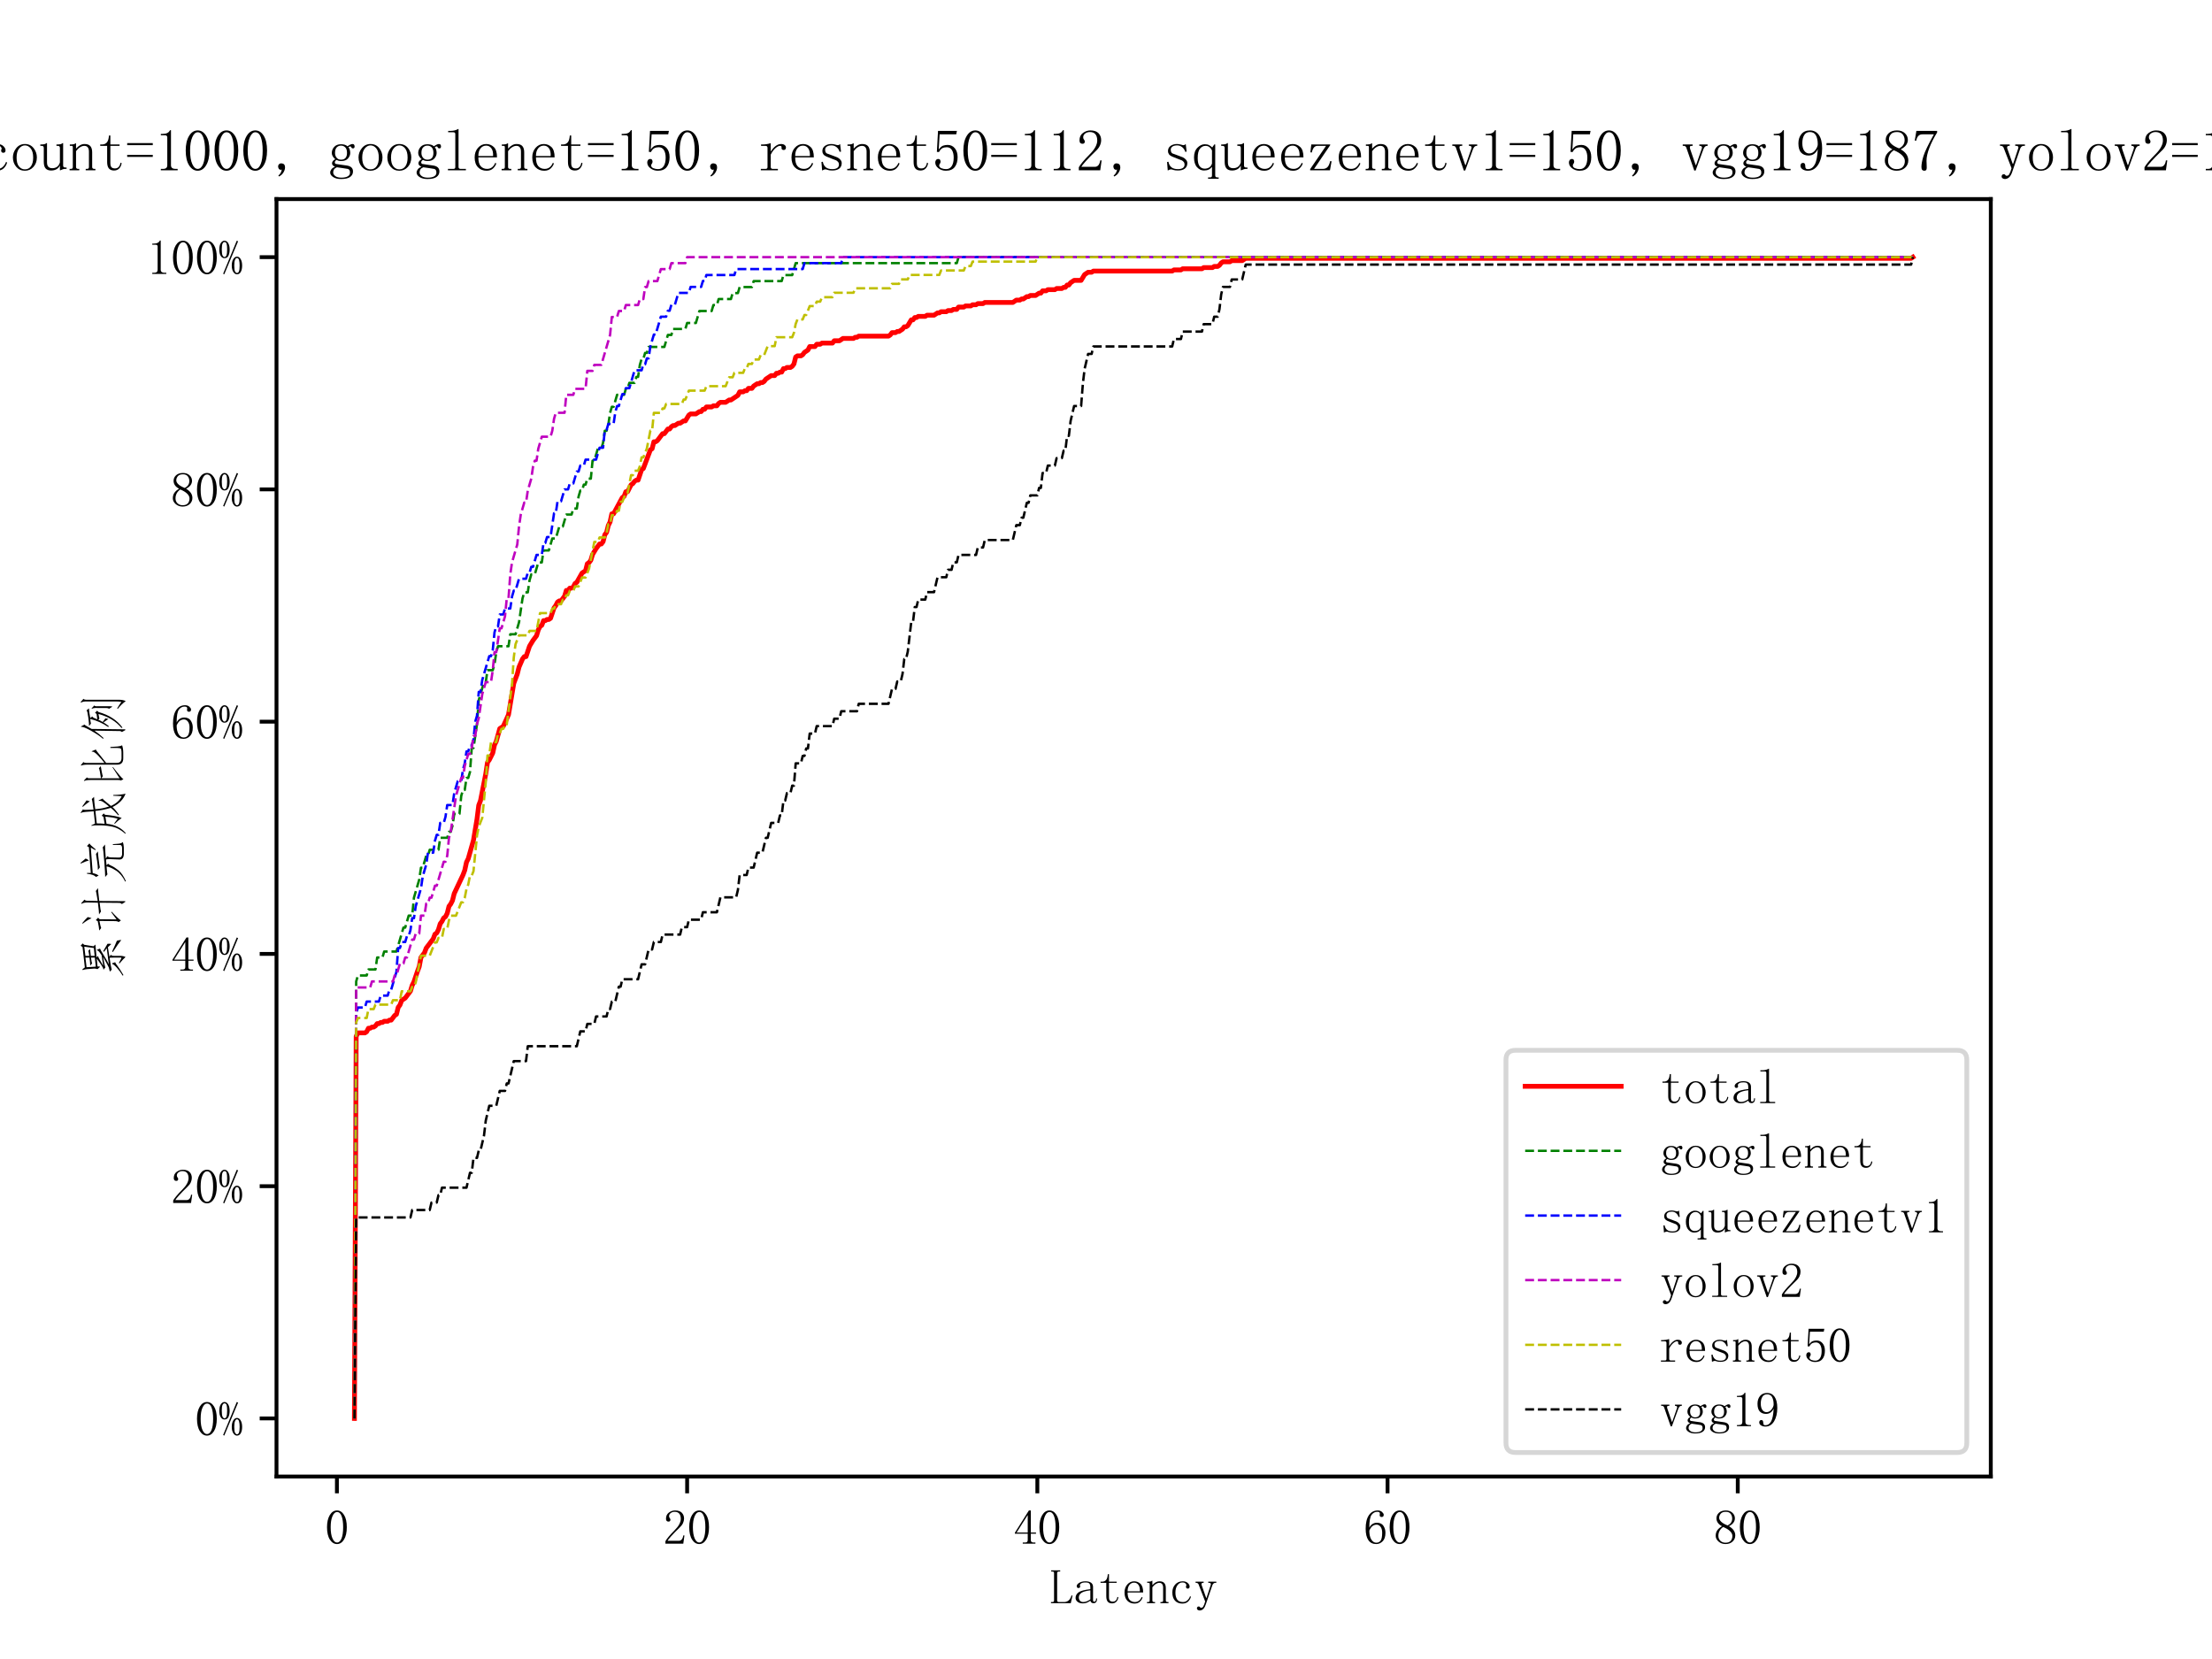<?xml version="1.0" encoding="utf-8" standalone="no"?>
<!DOCTYPE svg PUBLIC "-//W3C//DTD SVG 1.1//EN"
  "http://www.w3.org/Graphics/SVG/1.1/DTD/svg11.dtd">
<svg xmlns:xlink="http://www.w3.org/1999/xlink" width="460.8pt" height="345.6pt" viewBox="0 0 460.8 345.6" xmlns="http://www.w3.org/2000/svg" version="1.1">
 <defs>
  <style type="text/css">*{stroke-linejoin: round; stroke-linecap: butt}</style>
 </defs>
 <g id="figure_1">
  <g id="patch_1">
   <path d="M 0 345.6 
L 460.8 345.6 
L 460.8 0 
L 0 0 
z
" style="fill: #ffffff"/>
  </g>
  <g id="axes_1">
   <g id="patch_2">
    <path d="M 57.6 307.584 
L 414.72 307.584 
L 414.72 41.472 
L 57.6 41.472 
z
" style="fill: #ffffff"/>
   </g>
   <g id="matplotlib.axis_1">
    <g id="xtick_1">
     <g id="line2d_1">
      <defs>
       <path id="mf105108c99" d="M 0 0 
L 0 3.5 
" style="stroke: #000000; stroke-width: 0.8"/>
      </defs>
      <g>
       <use xlink:href="#mf105108c99" x="70.185" y="307.584" style="stroke: #000000; stroke-width: 0.8"/>
      </g>
     </g>
     <g id="text_1">
      <!-- 0 -->
      <g transform="translate(67.685 321.576) scale(0.1 -0.1)">
       <defs>
        <path id="FangSong-30" d="M 1575 4125 
Q 1225 4125 987 3587 
Q 750 3050 750 2150 
Q 750 1200 987 675 
Q 1225 150 1575 150 
Q 1950 150 2162 675 
Q 2375 1200 2375 2150 
Q 2375 3050 2175 3587 
Q 1975 4125 1575 4125 
z
M 1575 -50 
Q 1025 -50 650 525 
Q 275 1100 275 2150 
Q 275 3125 637 3725 
Q 1000 4325 1575 4325 
Q 2125 4325 2487 3750 
Q 2850 3175 2850 2150 
Q 2850 1125 2487 537 
Q 2125 -50 1575 -50 
z
" transform="scale(0.016)"/>
       </defs>
       <use xlink:href="#FangSong-30"/>
      </g>
     </g>
    </g>
    <g id="xtick_2">
     <g id="line2d_2">
      <g>
       <use xlink:href="#mf105108c99" x="143.141" y="307.584" style="stroke: #000000; stroke-width: 0.8"/>
      </g>
     </g>
     <g id="text_2">
      <!-- 20 -->
      <g transform="translate(138.141 321.576) scale(0.1 -0.1)">
       <defs>
        <path id="FangSong-32" d="M 2300 3225 
Q 2300 3675 2100 3912 
Q 1900 4150 1500 4150 
Q 1200 4150 987 3987 
Q 775 3825 775 3575 
Q 775 3425 862 3325 
Q 950 3225 950 3125 
Q 950 3000 887 2937 
Q 825 2875 700 2875 
Q 550 2875 462 2962 
Q 375 3050 375 3250 
Q 375 3775 750 4050 
Q 1125 4325 1550 4325 
Q 2150 4325 2437 4025 
Q 2725 3725 2725 3275 
Q 2725 2975 2587 2675 
Q 2450 2375 2150 2100 
Q 1425 1400 1037 962 
Q 650 525 575 375 
L 2050 375 
Q 2275 375 2425 550 
Q 2575 725 2625 1075 
L 2775 1075 
L 2625 0 
L 300 0 
L 300 325 
Q 425 550 712 900 
Q 1000 1250 1475 1725 
Q 1900 2150 2100 2525 
Q 2300 2900 2300 3225 
z
" transform="scale(0.016)"/>
       </defs>
       <use xlink:href="#FangSong-32"/>
       <use xlink:href="#FangSong-30" x="50"/>
      </g>
     </g>
    </g>
    <g id="xtick_3">
     <g id="line2d_3">
      <g>
       <use xlink:href="#mf105108c99" x="216.097" y="307.584" style="stroke: #000000; stroke-width: 0.8"/>
      </g>
     </g>
     <g id="text_3">
      <!-- 40 -->
      <g transform="translate(211.097 321.576) scale(0.1 -0.1)">
       <defs>
        <path id="FangSong-34" d="M 2275 475 
Q 2275 300 2375 225 
Q 2475 150 2650 150 
L 2875 150 
L 2875 0 
L 1225 0 
L 1225 150 
L 1500 150 
Q 1700 150 1787 225 
Q 1875 300 1875 475 
L 1875 1300 
L 200 1300 
L 200 1425 
L 2025 4325 
L 2275 4325 
L 2275 1450 
L 2950 1450 
L 2950 1300 
L 2275 1300 
L 2275 475 
z
M 1850 3700 
L 425 1450 
L 1875 1450 
L 1875 3700 
L 1850 3700 
z
" transform="scale(0.016)"/>
       </defs>
       <use xlink:href="#FangSong-34"/>
       <use xlink:href="#FangSong-30" x="50"/>
      </g>
     </g>
    </g>
    <g id="xtick_4">
     <g id="line2d_4">
      <g>
       <use xlink:href="#mf105108c99" x="289.053" y="307.584" style="stroke: #000000; stroke-width: 0.8"/>
      </g>
     </g>
     <g id="text_4">
      <!-- 60 -->
      <g transform="translate(284.053 321.576) scale(0.1 -0.1)">
       <defs>
        <path id="FangSong-36" d="M 750 1700 
Q 750 950 1012 537 
Q 1275 125 1650 125 
Q 2025 125 2225 400 
Q 2425 675 2425 1425 
Q 2425 1925 2212 2200 
Q 2000 2475 1700 2475 
Q 1425 2475 1187 2312 
Q 950 2150 750 1700 
z
M 1725 2725 
Q 2325 2725 2587 2325 
Q 2850 1925 2850 1425 
Q 2850 675 2487 312 
Q 2125 -50 1650 -50 
Q 975 -50 625 462 
Q 275 975 275 1950 
Q 275 3100 700 3712 
Q 1125 4325 1850 4325 
Q 2200 4325 2412 4125 
Q 2625 3925 2625 3775 
Q 2625 3625 2562 3550 
Q 2500 3475 2350 3475 
Q 2225 3475 2162 3537 
Q 2100 3600 2100 3725 
Q 2100 3775 2112 3825 
Q 2125 3875 2125 3925 
Q 2125 4025 2050 4087 
Q 1975 4150 1775 4150 
Q 1350 4150 1050 3762 
Q 750 3375 750 2075 
Q 900 2400 1162 2562 
Q 1425 2725 1725 2725 
z
" transform="scale(0.016)"/>
       </defs>
       <use xlink:href="#FangSong-36"/>
       <use xlink:href="#FangSong-30" x="50"/>
      </g>
     </g>
    </g>
    <g id="xtick_5">
     <g id="line2d_5">
      <g>
       <use xlink:href="#mf105108c99" x="362.009" y="307.584" style="stroke: #000000; stroke-width: 0.8"/>
      </g>
     </g>
     <g id="text_5">
      <!-- 80 -->
      <g transform="translate(357.009 321.576) scale(0.1 -0.1)">
       <defs>
        <path id="FangSong-38" d="M 600 1025 
Q 600 625 862 375 
Q 1125 125 1525 125 
Q 2000 125 2212 375 
Q 2425 625 2425 1000 
Q 2425 1325 2125 1625 
Q 1825 1925 1225 2175 
Q 925 1975 762 1675 
Q 600 1375 600 1025 
z
M 2800 1075 
Q 2800 600 2450 275 
Q 2100 -50 1525 -50 
Q 1000 -50 625 275 
Q 250 600 250 1025 
Q 250 1450 462 1750 
Q 675 2050 1075 2275 
Q 725 2450 537 2712 
Q 350 2975 350 3300 
Q 350 3725 675 4025 
Q 1000 4325 1575 4325 
Q 2100 4325 2425 4025 
Q 2750 3725 2750 3300 
Q 2750 3000 2562 2737 
Q 2375 2475 1975 2275 
Q 2400 2025 2600 1725 
Q 2800 1425 2800 1075 
z
M 2400 3275 
Q 2400 3625 2200 3887 
Q 2000 4150 1575 4150 
Q 1100 4150 900 3900 
Q 700 3650 700 3375 
Q 700 3100 987 2837 
Q 1275 2575 1800 2375 
Q 2100 2525 2250 2750 
Q 2400 2975 2400 3275 
z
" transform="scale(0.016)"/>
       </defs>
       <use xlink:href="#FangSong-38"/>
       <use xlink:href="#FangSong-30" x="50"/>
      </g>
     </g>
    </g>
    <g id="text_6">
     <!-- Latency -->
     <g transform="translate(218.66 333.975) scale(0.1 -0.1)">
      <defs>
       <path id="FangSong-4c" d="M 975 350 
Q 975 250 1037 200 
Q 1100 150 1200 150 
L 1875 150 
Q 2225 150 2475 362 
Q 2725 575 2850 1025 
L 2975 975 
L 2750 0 
L 175 0 
L 175 150 
L 350 150 
Q 475 150 525 200 
Q 575 250 575 350 
L 575 3925 
Q 575 4025 525 4075 
Q 475 4125 350 4125 
L 200 4125 
L 200 4275 
L 1375 4275 
L 1375 4125 
L 1200 4125 
Q 1100 4125 1037 4075 
Q 975 4025 975 3925 
L 975 350 
z
" transform="scale(0.016)"/>
       <path id="FangSong-61" d="M 1200 -25 
Q 750 -25 500 187 
Q 250 400 250 675 
Q 250 1125 637 1412 
Q 1025 1700 2175 1825 
L 2175 2125 
Q 2175 2375 2062 2537 
Q 1950 2700 1550 2700 
Q 1125 2700 950 2562 
Q 775 2425 825 2275 
Q 875 2175 825 2075 
Q 775 1975 625 1975 
Q 525 1975 462 2037 
Q 400 2100 400 2225 
Q 400 2450 725 2650 
Q 1050 2850 1525 2850 
Q 2025 2850 2275 2662 
Q 2525 2475 2525 2125 
L 2525 475 
Q 2525 275 2562 237 
Q 2600 200 2700 200 
Q 2825 200 2875 312 
Q 2925 425 2925 625 
L 3050 625 
Q 3050 275 2925 137 
Q 2800 0 2600 0 
Q 2425 0 2325 75 
Q 2225 150 2175 325 
Q 1925 150 1712 62 
Q 1500 -25 1200 -25 
z
M 675 750 
Q 675 525 812 337 
Q 950 150 1250 150 
Q 1475 150 1700 237 
Q 1925 325 2175 500 
L 2175 1675 
Q 1325 1575 1000 1337 
Q 675 1100 675 750 
z
" transform="scale(0.016)"/>
       <path id="FangSong-74" d="M 1475 800 
Q 1475 450 1600 325 
Q 1725 200 1975 200 
Q 2225 200 2375 362 
Q 2525 525 2575 825 
L 2700 775 
Q 2650 425 2437 200 
Q 2225 -25 1875 -25 
Q 1500 -25 1312 200 
Q 1125 425 1125 900 
L 1125 2650 
L 375 2650 
L 375 2800 
L 575 2800 
Q 875 2800 1062 2987 
Q 1250 3175 1300 3575 
L 1325 3775 
L 1475 3775 
L 1475 2800 
L 2475 2800 
L 2475 2650 
L 1475 2650 
L 1475 800 
z
" transform="scale(0.016)"/>
       <path id="FangSong-65" d="M 2375 1550 
Q 2400 2100 2187 2387 
Q 1975 2675 1625 2675 
Q 1250 2675 1012 2375 
Q 775 2075 775 1550 
L 2375 1550 
z
M 775 1400 
Q 775 725 1037 437 
Q 1300 150 1725 150 
Q 2050 150 2275 337 
Q 2500 525 2600 800 
L 2725 750 
Q 2650 475 2387 212 
Q 2125 -50 1675 -50 
Q 1100 -50 737 325 
Q 375 700 375 1400 
Q 375 2025 737 2437 
Q 1100 2850 1625 2850 
Q 2100 2850 2450 2525 
Q 2800 2200 2800 1400 
L 775 1400 
z
" transform="scale(0.016)"/>
       <path id="FangSong-6e" d="M 175 0 
L 175 150 
L 300 150 
Q 425 150 475 200 
Q 525 250 525 350 
L 525 2500 
Q 525 2575 500 2612 
Q 475 2650 400 2650 
L 200 2650 
L 200 2800 
L 375 2800 
Q 500 2800 612 2825 
Q 725 2850 825 2925 
L 875 2925 
L 875 2350 
Q 1100 2600 1325 2725 
Q 1550 2850 1800 2850 
Q 2225 2850 2425 2625 
Q 2625 2400 2625 1950 
L 2625 350 
Q 2625 250 2687 200 
Q 2750 150 2850 150 
L 2975 150 
L 2975 0 
L 1925 0 
L 1925 150 
L 2050 150 
Q 2175 150 2225 200 
Q 2275 250 2275 350 
L 2275 2025 
Q 2275 2325 2150 2487 
Q 2025 2650 1775 2650 
Q 1550 2650 1312 2500 
Q 1075 2350 875 2075 
L 875 350 
Q 875 250 937 200 
Q 1000 150 1100 150 
L 1225 150 
L 1225 0 
L 175 0 
z
" transform="scale(0.016)"/>
       <path id="FangSong-63" d="M 2125 2125 
Q 2125 2200 2137 2225 
Q 2150 2250 2175 2325 
Q 2200 2425 2075 2562 
Q 1950 2700 1650 2700 
Q 1275 2700 1012 2337 
Q 750 1975 750 1375 
Q 750 825 975 487 
Q 1200 150 1725 150 
Q 2075 150 2312 375 
Q 2550 600 2650 900 
L 2775 850 
Q 2675 475 2400 212 
Q 2125 -50 1650 -50 
Q 1050 -50 700 325 
Q 350 700 350 1400 
Q 350 2025 725 2437 
Q 1100 2850 1700 2850 
Q 2125 2850 2362 2625 
Q 2600 2400 2600 2175 
Q 2600 2025 2537 1962 
Q 2475 1900 2350 1900 
Q 2250 1900 2187 1962 
Q 2125 2025 2125 2125 
z
" transform="scale(0.016)"/>
       <path id="FangSong-79" d="M 1625 700 
L 1675 700 
L 2225 2375 
Q 2275 2500 2212 2575 
Q 2150 2650 2050 2650 
L 1900 2650 
L 1900 2800 
L 2950 2800 
L 2950 2650 
L 2800 2650 
Q 2700 2650 2600 2575 
Q 2500 2500 2450 2375 
L 1600 -100 
Q 1475 -500 1287 -712 
Q 1100 -925 800 -950 
Q 650 -950 537 -875 
Q 425 -800 425 -675 
Q 425 -575 487 -500 
Q 550 -425 675 -425 
Q 775 -425 837 -525 
Q 900 -625 1050 -587 
Q 1200 -550 1250 -425 
Q 1300 -350 1375 -162 
Q 1450 25 1500 225 
L 650 2425 
Q 625 2525 537 2587 
Q 450 2650 350 2650 
L 250 2650 
L 250 2800 
L 1300 2800 
L 1300 2650 
L 1200 2650 
Q 1100 2650 1050 2587 
Q 1000 2525 1025 2400 
L 1625 700 
z
" transform="scale(0.016)"/>
      </defs>
      <use xlink:href="#FangSong-4c"/>
      <use xlink:href="#FangSong-61" x="50"/>
      <use xlink:href="#FangSong-74" x="100"/>
      <use xlink:href="#FangSong-65" x="150"/>
      <use xlink:href="#FangSong-6e" x="200"/>
      <use xlink:href="#FangSong-63" x="250"/>
      <use xlink:href="#FangSong-79" x="300"/>
     </g>
    </g>
   </g>
   <g id="matplotlib.axis_2">
    <g id="ytick_1">
     <g id="line2d_6">
      <defs>
       <path id="mf55bd76509" d="M 0 0 
L -3.5 0 
" style="stroke: #000000; stroke-width: 0.8"/>
      </defs>
      <g>
       <use xlink:href="#mf55bd76509" x="57.6" y="295.488" style="stroke: #000000; stroke-width: 0.8"/>
      </g>
     </g>
     <g id="text_7">
      <!-- 0% -->
      <g transform="translate(40.6 298.984) scale(0.1 -0.1)">
       <defs>
        <path id="FangSong-25" d="M 725 4150 
Q 575 4150 475 3950 
Q 375 3750 375 3200 
Q 375 2575 487 2387 
Q 600 2200 725 2200 
Q 900 2200 987 2425 
Q 1075 2650 1075 3200 
Q 1075 3650 1012 3900 
Q 950 4150 725 4150 
z
M 1400 3175 
Q 1400 2725 1250 2387 
Q 1100 2050 725 2050 
Q 425 2050 237 2350 
Q 50 2650 50 3175 
Q 50 3725 250 4025 
Q 450 4325 725 4325 
Q 1025 4325 1212 4012 
Q 1400 3700 1400 3175 
z
M 2700 1100 
Q 2700 1525 2625 1800 
Q 2550 2075 2350 2075 
Q 2200 2075 2100 1837 
Q 2000 1600 2000 1100 
Q 2000 475 2112 300 
Q 2225 125 2350 125 
Q 2525 125 2612 337 
Q 2700 550 2700 1100 
z
M 3025 1075 
Q 3025 575 2850 262 
Q 2675 -50 2350 -50 
Q 2075 -50 1875 262 
Q 1675 575 1675 1075 
Q 1675 1625 1875 1937 
Q 2075 2250 2350 2250 
Q 2650 2250 2837 1925 
Q 3025 1600 3025 1075 
z
M 2500 4250 
L 700 -50 
L 550 25 
L 2325 4325 
L 2500 4250 
z
" transform="scale(0.016)"/>
       </defs>
       <use xlink:href="#FangSong-30"/>
       <use xlink:href="#FangSong-25" x="50"/>
      </g>
     </g>
    </g>
    <g id="ytick_2">
     <g id="line2d_7">
      <g>
       <use xlink:href="#mf55bd76509" x="57.6" y="247.104" style="stroke: #000000; stroke-width: 0.8"/>
      </g>
     </g>
     <g id="text_8">
      <!-- 20% -->
      <g transform="translate(35.6 250.6) scale(0.1 -0.1)">
       <use xlink:href="#FangSong-32"/>
       <use xlink:href="#FangSong-30" x="50"/>
       <use xlink:href="#FangSong-25" x="100"/>
      </g>
     </g>
    </g>
    <g id="ytick_3">
     <g id="line2d_8">
      <g>
       <use xlink:href="#mf55bd76509" x="57.6" y="198.72" style="stroke: #000000; stroke-width: 0.8"/>
      </g>
     </g>
     <g id="text_9">
      <!-- 40% -->
      <g transform="translate(35.6 202.216) scale(0.1 -0.1)">
       <use xlink:href="#FangSong-34"/>
       <use xlink:href="#FangSong-30" x="50"/>
       <use xlink:href="#FangSong-25" x="100"/>
      </g>
     </g>
    </g>
    <g id="ytick_4">
     <g id="line2d_9">
      <g>
       <use xlink:href="#mf55bd76509" x="57.6" y="150.336" style="stroke: #000000; stroke-width: 0.8"/>
      </g>
     </g>
     <g id="text_10">
      <!-- 60% -->
      <g transform="translate(35.6 153.832) scale(0.1 -0.1)">
       <use xlink:href="#FangSong-36"/>
       <use xlink:href="#FangSong-30" x="50"/>
       <use xlink:href="#FangSong-25" x="100"/>
      </g>
     </g>
    </g>
    <g id="ytick_5">
     <g id="line2d_10">
      <g>
       <use xlink:href="#mf55bd76509" x="57.6" y="101.952" style="stroke: #000000; stroke-width: 0.8"/>
      </g>
     </g>
     <g id="text_11">
      <!-- 80% -->
      <g transform="translate(35.6 105.448) scale(0.1 -0.1)">
       <use xlink:href="#FangSong-38"/>
       <use xlink:href="#FangSong-30" x="50"/>
       <use xlink:href="#FangSong-25" x="100"/>
      </g>
     </g>
    </g>
    <g id="ytick_6">
     <g id="line2d_11">
      <g>
       <use xlink:href="#mf55bd76509" x="57.6" y="53.568" style="stroke: #000000; stroke-width: 0.8"/>
      </g>
     </g>
     <g id="text_12">
      <!-- 100% -->
      <g transform="translate(30.6 57.064) scale(0.1 -0.1)">
       <defs>
        <path id="FangSong-31" d="M 1800 4350 
L 1800 550 
Q 1800 350 1925 250 
Q 2050 150 2275 150 
L 2525 150 
L 2525 0 
L 700 0 
L 700 150 
L 925 150 
Q 1175 150 1287 250 
Q 1400 350 1400 550 
L 1400 3575 
Q 1400 3675 1337 3737 
Q 1275 3800 1150 3800 
L 700 3800 
L 700 3950 
L 925 3950 
Q 1225 3950 1412 4050 
Q 1600 4150 1700 4350 
L 1800 4350 
z
" transform="scale(0.016)"/>
       </defs>
       <use xlink:href="#FangSong-31"/>
       <use xlink:href="#FangSong-30" x="50"/>
       <use xlink:href="#FangSong-30" x="100"/>
       <use xlink:href="#FangSong-25" x="150"/>
      </g>
     </g>
    </g>
    <g id="text_13">
     <!-- 累计完成比例 -->
     <g transform="translate(25.155 204.528) rotate(-90) scale(0.1 -0.1)">
      <defs>
       <path id="FangSong-7d2f" d="M 4525 4975 
L 4700 5225 
L 5000 4950 
L 4825 4775 
L 4625 3550 
L 4850 3300 
L 3175 3150 
L 3375 2975 
Q 3200 2925 2862 2725 
Q 2525 2525 2075 2275 
L 3475 2500 
Q 3750 2675 3900 2800 
Q 4050 2925 4100 3075 
L 4175 3100 
L 4325 2700 
Q 4200 2675 3500 2237 
Q 2800 1800 2275 1550 
L 4375 1825 
L 3900 2175 
L 4000 2275 
Q 4625 1900 4950 1725 
Q 4975 1475 4925 1225 
Q 4800 1375 4500 1675 
L 3250 1475 
L 3525 1300 
Q 3375 1200 3375 875 
L 3375 25 
Q 3375 -325 3225 -625 
Q 2975 -325 2400 150 
L 2450 250 
L 3050 -75 
Q 3150 -125 3150 0 
L 3150 925 
Q 3150 1300 3125 1450 
Q 1875 1275 1575 1175 
L 1325 1425 
L 1850 1550 
Q 2175 1700 3250 2300 
Q 2075 2100 1875 2000 
L 1575 2250 
L 1800 2300 
Q 2150 2475 3025 3125 
L 2000 3025 
Q 2000 2675 1950 2700 
Q 1900 2725 1650 3025 
Q 1725 3250 1725 3425 
L 1650 4400 
Q 1625 4675 1525 4950 
L 1625 5000 
L 1875 4675 
L 4525 4975 
z
M 3150 3375 
L 3150 3875 
Q 2525 3800 2400 3725 
L 2100 3975 
Q 2500 3975 3150 4075 
L 3150 4600 
L 1900 4450 
L 1975 3250 
L 3150 3375 
z
M 3375 4100 
Q 3950 4175 4025 4225 
L 4275 4000 
Q 3950 3975 3375 3900 
L 3375 3400 
L 4400 3500 
L 4575 4750 
L 3375 4600 
L 3375 4100 
z
M 5450 -75 
Q 4975 325 3875 1025 
L 3950 1125 
Q 4850 700 5350 500 
Q 5425 250 5450 -75 
z
M 800 -250 
Q 1350 75 1825 500 
Q 2300 925 2325 1125 
L 2400 1150 
L 2550 725 
Q 2425 700 2075 425 
Q 1725 150 875 -350 
L 800 -250 
z
" transform="scale(0.016)"/>
       <path id="FangSong-8ba1" d="M 4075 4200 
Q 4100 4825 3900 5100 
L 3975 5150 
L 4450 4725 
Q 4275 4600 4300 4200 
L 4275 3000 
Q 5525 3200 5575 3250 
L 5950 2950 
Q 5725 2975 4275 2800 
L 4250 -425 
Q 4250 -700 4150 -575 
L 3875 -150 
Q 4050 50 4025 300 
L 4050 2750 
Q 2975 2625 2900 2575 
L 2525 2825 
Q 2850 2825 4050 2975 
L 4075 4200 
z
M 1775 3250 
L 2100 2950 
L 1900 2750 
L 1875 550 
L 2825 1250 
L 2875 1175 
Q 1875 250 1750 -25 
L 1525 275 
Q 1625 375 1650 625 
L 1675 2775 
Q 900 2625 750 2550 
L 425 2800 
Q 850 2825 1650 3000 
L 1775 3250 
z
M 2025 3800 
Q 1825 4300 1325 4950 
L 1375 5025 
Q 1925 4575 2175 4300 
Q 2125 4000 2025 3800 
z
" transform="scale(0.016)"/>
       <path id="FangSong-5b8c" d="M 5375 2050 
Q 4925 2050 3550 1950 
L 3850 1750 
Q 3725 1600 3700 1375 
L 3675 275 
Q 3650 -125 4075 -175 
L 4925 -175 
Q 5300 -150 5312 62 
Q 5325 275 5325 1025 
L 5425 1025 
Q 5450 750 5475 337 
Q 5500 -75 5700 -275 
Q 5400 -375 5000 -400 
L 4075 -400 
Q 3425 -350 3425 150 
L 3475 1450 
Q 3475 1775 3425 1925 
L 2675 1850 
L 2875 1650 
Q 2750 1550 2600 1200 
Q 2450 850 2025 312 
Q 1600 -225 600 -675 
L 550 -575 
Q 1525 -100 1987 625 
Q 2450 1350 2525 1850 
Q 1550 1775 1500 1725 
L 1150 2025 
Q 1625 2025 3212 2150 
Q 4800 2275 5000 2350 
L 5375 2050 
z
M 1650 3650 
Q 1550 3125 1325 2875 
L 1150 3250 
Q 1450 3425 1575 4400 
L 1675 4400 
L 1675 3900 
L 5025 4150 
L 5175 4400 
L 5525 4075 
Q 5375 4050 4725 3250 
L 4650 3325 
L 4975 3900 
L 1650 3650 
z
M 4475 2975 
Q 4225 2975 3412 2875 
Q 2600 2775 2400 2725 
L 2050 2975 
Q 2575 2975 3200 3075 
Q 3825 3175 4150 3225 
L 4475 2975 
z
M 3550 4575 
Q 3475 4350 3300 4150 
Q 3225 4475 2900 5200 
L 2975 5250 
Q 3350 4825 3550 4575 
z
" transform="scale(0.016)"/>
       <path id="FangSong-6210" d="M 5575 975 
Q 5600 -150 5750 -625 
Q 4650 -225 4000 1075 
Q 3625 650 2975 225 
L 2925 325 
Q 3525 825 3900 1300 
Q 3600 2275 3500 3300 
L 1875 3125 
Q 1875 2625 1825 2100 
L 2725 2250 
L 2875 2475 
L 3175 2225 
L 3000 2050 
Q 2850 475 2575 -125 
Q 2225 400 1825 775 
L 1875 850 
L 2475 400 
Q 2650 875 2750 2000 
L 1825 1850 
Q 1675 250 600 -650 
L 525 -600 
Q 1250 250 1425 987 
Q 1600 1725 1625 2612 
Q 1650 3500 1550 3800 
L 1625 3825 
L 1850 3350 
L 3450 3525 
Q 3400 4150 3375 4562 
Q 3350 4975 3225 5200 
L 3275 5225 
L 3725 4900 
Q 3625 4925 3637 4575 
Q 3650 4225 3675 3550 
Q 4900 3700 5050 3775 
L 5325 3475 
Q 4775 3475 3725 3325 
Q 3775 2425 4075 1525 
Q 4500 2025 4687 2325 
Q 4875 2625 4800 2850 
L 4875 2875 
L 5125 2325 
Q 5075 2400 4850 2125 
Q 4625 1850 4150 1275 
Q 4625 225 5425 -125 
L 5475 975 
L 5575 975 
z
M 4100 5000 
Q 4525 4700 4875 4450 
Q 4825 4250 4750 4025 
Q 4400 4525 4025 4950 
L 4100 5000 
z
" transform="scale(0.016)"/>
       <path id="FangSong-6bd4" d="M 3500 2125 
Q 3925 2425 4487 2975 
Q 5050 3525 4950 3750 
L 5025 3775 
L 5250 3225 
Q 5175 3250 4875 3000 
Q 4575 2750 4287 2525 
Q 4000 2300 3500 1900 
L 3500 575 
Q 3475 -100 4150 -100 
L 4800 -100 
Q 5275 -100 5375 12 
Q 5475 125 5450 1350 
L 5575 1350 
Q 5600 825 5637 412 
Q 5675 0 5800 -175 
Q 5375 -325 4800 -325 
L 4150 -325 
Q 3225 -350 3275 550 
L 3275 4300 
Q 3275 4875 3150 5150 
L 3200 5200 
L 3625 4850 
Q 3475 4825 3500 4250 
L 3500 2125 
z
M 1500 2575 
Q 1900 2625 2337 2712 
Q 2775 2800 2800 2850 
L 3075 2600 
Q 2875 2575 2350 2475 
Q 1825 2375 1775 2325 
L 1500 2525 
L 1500 150 
L 2925 1075 
L 2975 1025 
Q 1550 -75 1375 -350 
L 1200 0 
Q 1275 75 1275 350 
L 1275 3925 
Q 1275 4475 1150 4750 
L 1200 4800 
L 1625 4400 
Q 1475 4375 1500 3925 
L 1500 2575 
z
" transform="scale(0.016)"/>
       <path id="FangSong-4f8b" d="M 3050 2000 
Q 3025 1800 2975 1600 
Q 2775 1900 2525 2250 
Q 2300 1875 2025 1550 
L 1925 1625 
Q 2675 2725 2975 3975 
Q 2475 3925 2375 3875 
L 2050 4125 
Q 2375 4125 3162 4225 
Q 3950 4325 4100 4450 
L 4350 4125 
Q 4050 4150 3100 3975 
L 3300 3700 
Q 3200 3675 3125 3525 
Q 3050 3375 2925 3050 
L 3625 3150 
L 3775 3350 
L 4050 3075 
L 3875 2900 
Q 3300 825 1850 -225 
L 1800 -100 
Q 3100 975 3625 2900 
Q 3150 2825 3025 2775 
L 2875 2925 
Q 2775 2675 2575 2350 
Q 2900 2125 3050 2000 
z
M 1275 -150 
Q 1425 25 1400 225 
L 1450 3425 
Q 1025 2800 475 2225 
L 400 2325 
Q 875 2850 1450 3887 
Q 2025 4925 1925 5150 
L 2000 5175 
L 2250 4700 
Q 2200 4725 2062 4475 
Q 1925 4225 1675 3800 
L 1625 -325 
Q 1650 -675 1525 -600 
L 1275 -150 
z
M 5475 250 
Q 5475 -300 5300 -650 
Q 4900 -100 4300 375 
L 4350 475 
L 5200 -75 
Q 5250 250 5250 575 
L 5250 4350 
Q 5275 4950 5100 5150 
L 5175 5225 
L 5600 4850 
Q 5450 4775 5475 4325 
L 5475 250 
z
M 4300 1525 
Q 4400 1650 4400 1900 
L 4400 3075 
Q 4425 3525 4300 3750 
L 4350 3800 
L 4725 3450 
Q 4600 3350 4625 3025 
L 4625 1375 
Q 4625 1050 4550 1125 
L 4300 1525 
z
" transform="scale(0.016)"/>
      </defs>
      <use xlink:href="#FangSong-7d2f"/>
      <use xlink:href="#FangSong-8ba1" x="100"/>
      <use xlink:href="#FangSong-5b8c" x="200"/>
      <use xlink:href="#FangSong-6210" x="300"/>
      <use xlink:href="#FangSong-6bd4" x="400"/>
      <use xlink:href="#FangSong-4f8b" x="500"/>
     </g>
    </g>
   </g>
   <g id="line2d_12">
    <path d="M 73.833 295.488 
L 74.198 215.896 
L 74.562 215.171 
L 76.021 215.171 
L 76.386 214.929 
L 76.751 214.203 
L 77.116 214.203 
L 77.481 213.961 
L 77.845 213.961 
L 78.21 213.719 
L 78.575 213.235 
L 78.94 213.235 
L 79.304 212.993 
L 79.669 212.993 
L 80.034 212.751 
L 80.764 212.751 
L 81.128 212.509 
L 81.493 212.509 
L 82.223 211.542 
L 82.587 211.3 
L 82.952 209.848 
L 83.317 209.364 
L 83.682 208.397 
L 84.411 207.913 
L 85.506 206.461 
L 85.87 205.252 
L 86.235 204.526 
L 86.965 202.349 
L 87.33 201.381 
L 87.694 199.446 
L 88.424 198.478 
L 88.789 197.51 
L 90.248 195.575 
L 90.613 194.607 
L 90.977 194.365 
L 91.342 193.64 
L 91.707 192.43 
L 92.072 191.946 
L 92.437 191.22 
L 92.801 190.979 
L 93.166 190.253 
L 93.531 188.801 
L 93.896 188.317 
L 94.26 187.592 
L 94.625 186.14 
L 96.449 182.269 
L 96.814 181.302 
L 97.179 179.608 
L 97.543 178.883 
L 98.638 175.012 
L 99.367 170.657 
L 99.732 167.754 
L 100.097 166.787 
L 101.191 161.222 
L 101.556 158.803 
L 101.921 158.319 
L 102.65 156.868 
L 103.015 155.174 
L 103.38 154.449 
L 104.109 151.788 
L 104.839 151.304 
L 105.933 148.884 
L 107.028 142.353 
L 107.757 140.417 
L 108.122 138.966 
L 108.852 137.272 
L 109.216 136.788 
L 109.581 136.788 
L 110.311 134.611 
L 111.04 133.402 
L 111.77 132.434 
L 112.135 131.224 
L 112.499 130.499 
L 112.864 130.257 
L 113.229 129.289 
L 113.594 129.289 
L 113.959 129.047 
L 114.323 129.047 
L 114.688 128.805 
L 115.418 126.628 
L 115.782 126.144 
L 116.147 125.418 
L 116.512 125.176 
L 116.877 125.176 
L 117.606 124.209 
L 117.971 122.999 
L 118.336 122.999 
L 118.701 122.515 
L 119.065 122.515 
L 119.43 122.273 
L 119.795 121.548 
L 120.16 121.306 
L 121.254 119.37 
L 121.984 118.886 
L 122.349 117.435 
L 122.713 117.193 
L 123.078 116.709 
L 123.443 115.5 
L 124.172 114.29 
L 124.902 113.322 
L 125.267 113.322 
L 125.632 112.838 
L 125.996 111.387 
L 126.361 110.903 
L 126.726 109.452 
L 127.091 108.726 
L 127.455 107.032 
L 127.82 107.032 
L 129.644 103.645 
L 130.009 103.404 
L 130.374 102.436 
L 130.738 102.436 
L 131.468 100.984 
L 131.833 100.742 
L 132.198 100.259 
L 132.562 100.017 
L 132.927 100.017 
L 133.657 97.839 
L 134.021 97.597 
L 135.481 93.727 
L 135.845 93.485 
L 136.21 92.033 
L 136.575 92.033 
L 136.94 91.791 
L 138.034 90.34 
L 138.399 90.34 
L 139.128 89.372 
L 139.493 89.372 
L 139.858 88.888 
L 140.223 88.646 
L 140.588 88.646 
L 141.317 88.163 
L 141.682 88.163 
L 142.411 87.679 
L 142.776 87.679 
L 143.506 86.469 
L 143.871 86.227 
L 144.965 86.227 
L 145.694 85.743 
L 146.059 85.743 
L 146.424 85.26 
L 146.789 85.26 
L 147.154 84.776 
L 148.248 84.776 
L 148.613 84.534 
L 149.342 84.534 
L 149.707 84.05 
L 150.072 83.808 
L 151.166 83.808 
L 151.896 83.324 
L 152.261 83.324 
L 153.72 82.356 
L 154.084 81.631 
L 154.814 81.631 
L 155.179 81.389 
L 155.544 81.389 
L 155.908 80.905 
L 156.638 80.905 
L 157.003 80.421 
L 157.732 79.937 
L 158.097 79.937 
L 158.462 79.695 
L 158.827 79.695 
L 159.191 79.453 
L 159.556 78.97 
L 160.65 78.244 
L 161.38 78.244 
L 161.745 77.76 
L 162.11 77.76 
L 162.474 77.518 
L 162.839 77.518 
L 163.204 76.792 
L 163.569 76.792 
L 163.933 76.55 
L 164.663 76.55 
L 165.028 76.308 
L 165.393 75.825 
L 165.757 74.373 
L 166.122 74.131 
L 166.852 74.131 
L 167.217 73.889 
L 167.581 73.405 
L 168.311 72.922 
L 168.676 72.196 
L 169.77 72.196 
L 170.135 71.712 
L 170.864 71.712 
L 171.229 71.47 
L 173.418 71.47 
L 173.783 70.986 
L 174.877 70.986 
L 175.606 70.502 
L 177.795 70.502 
L 178.16 70.26 
L 178.525 70.26 
L 178.889 70.019 
L 185.091 70.019 
L 185.456 69.777 
L 185.82 69.293 
L 186.55 69.293 
L 186.915 69.051 
L 187.279 69.051 
L 188.009 68.567 
L 188.374 68.083 
L 188.739 68.083 
L 189.103 67.841 
L 189.833 66.632 
L 190.198 66.632 
L 190.562 66.148 
L 190.927 66.148 
L 191.292 65.906 
L 192.751 65.906 
L 193.116 65.664 
L 194.575 65.664 
L 195.305 65.18 
L 195.669 65.18 
L 196.034 64.938 
L 197.128 64.938 
L 197.493 64.696 
L 198.223 64.696 
L 198.588 64.454 
L 199.317 64.454 
L 199.682 63.971 
L 200.776 63.971 
L 201.141 63.729 
L 202.235 63.729 
L 202.6 63.487 
L 203.33 63.487 
L 203.695 63.245 
L 204.789 63.245 
L 205.154 63.003 
L 210.99 63.003 
L 211.72 62.519 
L 212.449 62.519 
L 212.814 62.277 
L 213.179 62.277 
L 213.908 61.793 
L 214.273 61.793 
L 214.638 61.551 
L 215.732 61.551 
L 216.462 61.068 
L 216.827 61.068 
L 217.191 60.584 
L 217.921 60.584 
L 218.286 60.342 
L 219.745 60.342 
L 220.11 60.1 
L 221.204 60.1 
L 221.569 59.858 
L 221.934 59.858 
L 222.298 59.374 
L 222.663 59.374 
L 223.028 58.89 
L 223.757 58.406 
L 225.217 58.406 
L 225.946 57.197 
L 226.676 56.713 
L 227.405 56.713 
L 227.77 56.471 
L 244.185 56.471 
L 244.55 56.229 
L 246.009 56.229 
L 246.374 55.987 
L 250.386 55.987 
L 250.751 55.745 
L 252.575 55.745 
L 252.94 55.503 
L 253.669 55.503 
L 254.034 55.261 
L 254.399 54.778 
L 254.764 54.536 
L 256.223 54.536 
L 256.588 54.294 
L 258.776 54.294 
L 259.506 53.81 
L 398.122 53.81 
L 398.487 53.568 
L 398.487 53.568 
" clip-path="url(#p3a800e8d83)" style="fill: none; stroke: #ff0000; stroke-linecap: square"/>
   </g>
   <g id="line2d_13">
    <path d="M 73.833 295.488 
L 74.198 204.456 
L 74.562 203.209 
L 76.386 203.209 
L 76.751 201.962 
L 78.21 201.962 
L 78.575 199.468 
L 79.669 199.468 
L 80.034 198.221 
L 82.587 198.221 
L 84.047 193.233 
L 84.411 193.233 
L 85.141 190.739 
L 85.87 190.739 
L 86.235 186.998 
L 87.33 183.257 
L 87.694 180.763 
L 88.059 180.763 
L 88.789 178.269 
L 89.154 178.269 
L 89.518 177.022 
L 91.342 177.022 
L 91.707 174.528 
L 93.166 174.528 
L 93.531 173.281 
L 93.896 173.281 
L 94.26 172.034 
L 94.625 169.54 
L 95.72 169.54 
L 96.084 165.799 
L 96.449 164.552 
L 96.814 164.552 
L 97.179 162.058 
L 97.543 162.058 
L 97.908 160.811 
L 98.273 155.823 
L 98.638 155.823 
L 99.367 150.835 
L 99.732 145.847 
L 100.826 142.106 
L 101.191 142.106 
L 101.556 139.612 
L 102.65 139.612 
L 103.015 138.365 
L 103.38 135.871 
L 103.745 134.624 
L 105.933 134.624 
L 106.298 132.13 
L 107.393 132.13 
L 108.122 129.636 
L 108.852 124.648 
L 109.216 123.401 
L 109.946 123.401 
L 110.311 120.907 
L 110.676 119.66 
L 111.405 119.66 
L 112.135 117.166 
L 112.864 117.166 
L 113.229 114.672 
L 114.323 114.672 
L 115.053 112.177 
L 115.782 112.177 
L 116.512 109.683 
L 117.242 109.683 
L 117.971 107.189 
L 119.065 107.189 
L 119.43 105.942 
L 120.16 105.942 
L 120.525 103.448 
L 120.889 102.201 
L 121.254 102.201 
L 121.619 100.954 
L 121.984 100.954 
L 122.349 99.707 
L 123.078 99.707 
L 123.443 95.966 
L 123.808 95.966 
L 124.537 93.472 
L 125.267 93.472 
L 125.632 92.225 
L 125.996 89.731 
L 126.361 89.731 
L 126.726 88.484 
L 127.091 85.99 
L 127.455 84.743 
L 127.82 84.743 
L 128.55 82.249 
L 130.009 82.249 
L 130.374 81.002 
L 130.738 81.002 
L 131.103 79.755 
L 132.198 79.755 
L 132.562 78.508 
L 132.927 78.508 
L 133.292 76.014 
L 133.657 74.767 
L 134.021 74.767 
L 134.386 73.52 
L 134.751 73.52 
L 135.116 72.273 
L 138.399 72.273 
L 139.128 69.779 
L 139.858 69.779 
L 140.223 68.532 
L 142.776 68.532 
L 143.141 67.285 
L 144.965 67.285 
L 145.694 64.791 
L 148.248 64.791 
L 148.613 63.544 
L 149.342 63.544 
L 149.707 62.297 
L 152.261 62.297 
L 152.625 61.05 
L 153.72 61.05 
L 154.084 59.803 
L 156.638 59.803 
L 157.003 58.556 
L 162.839 58.556 
L 163.204 57.309 
L 165.028 57.309 
L 165.757 54.815 
L 199.317 54.815 
L 199.682 53.568 
L 398.487 53.568 
L 398.487 53.568 
" clip-path="url(#p3a800e8d83)" style="fill: none; stroke-dasharray: 1.85,0.8; stroke-dashoffset: 0; stroke: #008000; stroke-width: 0.5"/>
   </g>
   <g id="line2d_14">
    <path d="M 73.833 295.488 
L 74.198 211.126 
L 74.562 209.886 
L 76.021 209.886 
L 76.386 208.645 
L 78.94 208.645 
L 79.304 207.404 
L 80.764 207.404 
L 81.128 206.164 
L 81.493 206.164 
L 82.587 202.442 
L 82.952 197.479 
L 83.317 197.479 
L 83.682 196.239 
L 84.411 196.239 
L 84.776 194.998 
L 85.141 194.998 
L 85.506 193.758 
L 85.87 191.276 
L 86.235 191.276 
L 86.6 188.795 
L 87.694 185.073 
L 88.059 182.592 
L 88.789 180.111 
L 89.154 177.63 
L 90.248 177.63 
L 90.613 175.148 
L 90.977 173.908 
L 91.342 173.908 
L 91.707 171.426 
L 92.437 171.426 
L 92.801 170.186 
L 93.166 167.705 
L 94.26 167.705 
L 94.625 165.223 
L 95.355 162.742 
L 96.084 162.742 
L 96.449 160.261 
L 96.814 159.02 
L 97.179 156.539 
L 97.543 156.539 
L 97.908 155.298 
L 98.273 155.298 
L 98.638 154.058 
L 99.003 150.336 
L 99.367 149.095 
L 99.732 144.133 
L 100.097 144.133 
L 100.462 141.652 
L 101.921 136.689 
L 102.286 136.689 
L 102.65 135.449 
L 103.015 131.727 
L 103.38 130.486 
L 103.745 130.486 
L 104.109 128.005 
L 104.839 128.005 
L 105.204 126.764 
L 106.298 126.764 
L 106.663 124.283 
L 107.028 123.042 
L 107.393 123.042 
L 108.122 120.561 
L 109.581 120.561 
L 109.946 119.321 
L 110.311 119.321 
L 110.676 118.08 
L 111.04 118.08 
L 111.77 115.599 
L 112.864 115.599 
L 113.229 113.118 
L 113.594 113.118 
L 113.959 111.877 
L 114.688 111.877 
L 115.418 106.914 
L 115.782 106.914 
L 116.147 104.433 
L 116.877 104.433 
L 117.606 101.952 
L 118.336 101.952 
L 118.701 100.711 
L 119.43 100.711 
L 120.16 98.23 
L 120.525 98.23 
L 120.889 96.99 
L 121.619 96.99 
L 121.984 95.749 
L 124.172 95.749 
L 124.902 93.268 
L 125.632 93.268 
L 125.996 89.546 
L 126.361 89.546 
L 126.726 88.305 
L 127.82 88.305 
L 128.185 85.824 
L 128.55 84.583 
L 128.915 84.583 
L 129.644 82.102 
L 130.009 82.102 
L 130.374 80.862 
L 131.103 80.862 
L 132.198 77.14 
L 133.657 77.14 
L 134.021 75.899 
L 134.386 75.899 
L 134.751 74.658 
L 135.116 74.658 
L 135.481 72.177 
L 136.21 69.696 
L 136.575 69.696 
L 137.669 65.974 
L 138.764 65.974 
L 139.128 64.734 
L 139.493 64.734 
L 139.858 63.493 
L 140.588 63.493 
L 141.317 61.012 
L 143.506 61.012 
L 143.871 59.771 
L 146.059 59.771 
L 146.424 58.53 
L 146.789 58.53 
L 147.154 57.29 
L 152.99 57.29 
L 153.355 56.049 
L 167.217 56.049 
L 167.581 54.809 
L 175.242 54.809 
L 175.606 53.568 
L 398.487 53.568 
L 398.487 53.568 
" clip-path="url(#p3a800e8d83)" style="fill: none; stroke-dasharray: 1.85,0.8; stroke-dashoffset: 0; stroke: #0000ff; stroke-width: 0.5"/>
   </g>
   <g id="line2d_15">
    <path d="M 73.833 295.488 
L 74.198 205.703 
L 77.116 205.703 
L 77.481 204.456 
L 81.858 204.456 
L 82.223 203.209 
L 82.587 203.209 
L 83.317 200.715 
L 84.047 200.715 
L 84.411 199.468 
L 84.776 199.468 
L 85.87 195.727 
L 86.235 195.727 
L 86.6 194.48 
L 87.33 194.48 
L 87.694 190.739 
L 88.424 190.739 
L 88.789 188.245 
L 89.154 188.245 
L 89.518 186.998 
L 89.883 186.998 
L 90.613 184.504 
L 90.977 184.504 
L 92.437 179.516 
L 92.801 179.516 
L 93.166 178.269 
L 93.531 174.528 
L 93.896 173.281 
L 94.99 165.799 
L 96.084 162.058 
L 96.449 162.058 
L 96.814 159.564 
L 97.543 157.07 
L 97.908 157.07 
L 98.273 155.823 
L 98.638 153.329 
L 99.003 153.329 
L 99.367 150.835 
L 99.732 149.588 
L 100.462 144.6 
L 101.191 142.106 
L 102.286 142.106 
L 102.65 139.612 
L 103.015 135.871 
L 103.38 135.871 
L 104.109 130.883 
L 104.474 130.883 
L 105.204 128.389 
L 105.569 124.648 
L 105.933 124.648 
L 106.298 119.66 
L 106.663 117.166 
L 107.757 113.424 
L 108.122 109.683 
L 108.487 107.189 
L 109.216 104.695 
L 109.581 104.695 
L 109.946 102.201 
L 110.676 99.707 
L 111.04 97.213 
L 111.405 95.966 
L 111.77 95.966 
L 112.135 93.472 
L 112.864 90.978 
L 114.688 90.978 
L 115.053 89.731 
L 115.418 87.237 
L 115.782 85.99 
L 117.606 85.99 
L 117.971 82.249 
L 119.43 82.249 
L 119.795 81.002 
L 121.984 81.002 
L 122.349 77.261 
L 123.443 77.261 
L 123.808 76.014 
L 125.267 76.014 
L 127.091 69.779 
L 127.455 66.038 
L 128.55 66.038 
L 128.915 64.791 
L 130.009 64.791 
L 130.374 63.544 
L 132.927 63.544 
L 133.292 62.297 
L 134.021 62.297 
L 134.386 59.803 
L 134.751 59.803 
L 135.116 58.556 
L 136.94 58.556 
L 137.669 56.062 
L 139.493 56.062 
L 139.858 54.815 
L 142.776 54.815 
L 143.141 53.568 
L 398.487 53.568 
L 398.487 53.568 
" clip-path="url(#p3a800e8d83)" style="fill: none; stroke-dasharray: 1.85,0.8; stroke-dashoffset: 0; stroke: #bf00bf; stroke-width: 0.5"/>
   </g>
   <g id="line2d_16">
    <path d="M 73.833 295.488 
L 74.198 212.994 
L 74.562 212.067 
L 76.386 212.067 
L 76.751 210.214 
L 77.845 210.214 
L 78.21 209.287 
L 81.493 209.287 
L 81.858 208.36 
L 83.317 208.36 
L 83.682 206.506 
L 85.506 206.506 
L 85.87 205.579 
L 86.235 205.579 
L 86.6 204.652 
L 87.694 199.091 
L 89.518 199.091 
L 90.613 196.31 
L 90.977 196.31 
L 91.342 195.383 
L 92.072 195.383 
L 92.437 193.529 
L 93.166 193.529 
L 93.531 191.676 
L 93.896 190.749 
L 94.99 190.749 
L 96.084 187.968 
L 96.449 187.968 
L 96.814 187.041 
L 97.179 185.187 
L 97.543 184.26 
L 97.908 182.407 
L 98.273 182.407 
L 98.638 181.48 
L 99.367 174.065 
L 99.732 172.211 
L 100.462 170.357 
L 101.191 162.942 
L 101.556 157.38 
L 101.921 157.38 
L 102.286 154.6 
L 103.38 154.6 
L 103.745 152.746 
L 104.109 152.746 
L 104.474 151.819 
L 104.839 151.819 
L 105.204 150.892 
L 105.569 150.892 
L 106.663 142.55 
L 107.028 136.989 
L 107.393 134.208 
L 108.122 132.354 
L 109.946 132.354 
L 110.311 131.427 
L 111.77 131.427 
L 112.499 127.72 
L 114.688 127.72 
L 115.053 126.793 
L 115.418 126.793 
L 115.782 125.866 
L 116.877 125.866 
L 117.242 124.939 
L 117.606 124.939 
L 117.971 124.012 
L 118.336 124.012 
L 118.701 123.085 
L 119.43 123.085 
L 119.795 122.158 
L 120.525 122.158 
L 121.254 120.305 
L 121.984 120.305 
L 122.713 118.451 
L 123.808 112.889 
L 124.537 112.889 
L 124.902 111.962 
L 125.996 111.962 
L 126.361 111.036 
L 126.726 109.182 
L 127.091 109.182 
L 127.455 107.328 
L 128.185 107.328 
L 128.55 106.401 
L 128.915 106.401 
L 129.279 104.547 
L 129.644 104.547 
L 130.374 102.694 
L 130.738 102.694 
L 131.468 98.986 
L 131.833 98.986 
L 132.198 98.059 
L 132.927 98.059 
L 133.292 97.132 
L 133.657 95.278 
L 134.021 95.278 
L 134.751 93.425 
L 135.481 89.717 
L 135.845 89.717 
L 136.21 86.009 
L 137.669 86.009 
L 138.034 85.082 
L 138.399 85.082 
L 138.764 84.156 
L 142.047 84.156 
L 142.411 83.229 
L 142.776 83.229 
L 143.506 81.375 
L 146.789 81.375 
L 147.154 80.448 
L 151.166 80.448 
L 151.896 78.594 
L 152.625 78.594 
L 152.99 77.667 
L 154.814 77.667 
L 155.179 76.74 
L 155.544 76.74 
L 155.908 75.814 
L 156.638 75.814 
L 157.003 74.887 
L 158.097 74.887 
L 158.462 73.96 
L 159.191 73.96 
L 159.921 72.106 
L 161.38 72.106 
L 161.745 70.252 
L 165.028 70.252 
L 165.393 69.325 
L 165.757 67.471 
L 166.122 66.545 
L 167.217 66.545 
L 167.581 65.618 
L 167.946 65.618 
L 168.676 63.764 
L 169.77 63.764 
L 170.135 62.837 
L 170.864 62.837 
L 171.229 61.91 
L 173.418 61.91 
L 173.783 60.983 
L 177.795 60.983 
L 178.16 60.056 
L 185.456 60.056 
L 185.82 59.129 
L 187.279 59.129 
L 187.644 58.202 
L 189.103 58.202 
L 189.468 57.276 
L 195.669 57.276 
L 196.034 56.349 
L 200.776 56.349 
L 201.141 55.422 
L 202.235 55.422 
L 202.6 54.495 
L 215.732 54.495 
L 216.097 53.568 
L 398.487 53.568 
L 398.487 53.568 
" clip-path="url(#p3a800e8d83)" style="fill: none; stroke-dasharray: 1.85,0.8; stroke-dashoffset: 0; stroke: #bfbf00; stroke-width: 0.5"/>
   </g>
   <g id="line2d_17">
    <path d="M 73.833 295.488 
L 74.198 253.617 
L 85.506 253.617 
L 85.87 252.066 
L 89.518 252.066 
L 89.883 250.516 
L 90.977 250.516 
L 91.342 248.965 
L 91.707 248.965 
L 92.072 247.414 
L 97.179 247.414 
L 97.908 244.313 
L 98.273 244.313 
L 98.638 241.211 
L 99.367 241.211 
L 99.732 239.66 
L 100.097 239.66 
L 100.826 236.559 
L 101.191 233.457 
L 101.921 230.356 
L 103.38 230.356 
L 104.109 227.254 
L 105.204 227.254 
L 105.569 225.703 
L 105.933 225.703 
L 107.028 221.051 
L 109.581 221.051 
L 109.946 217.95 
L 120.16 217.95 
L 120.889 214.848 
L 121.984 214.848 
L 122.349 213.297 
L 123.808 213.297 
L 124.172 211.746 
L 126.361 211.746 
L 126.726 210.196 
L 127.091 210.196 
L 127.455 208.645 
L 128.185 208.645 
L 128.915 205.543 
L 129.279 205.543 
L 129.644 203.993 
L 132.927 203.993 
L 133.657 200.891 
L 134.386 200.891 
L 135.116 197.79 
L 135.845 197.79 
L 136.21 196.239 
L 137.669 196.239 
L 138.034 194.688 
L 141.682 194.688 
L 142.047 193.137 
L 143.141 193.137 
L 143.506 191.586 
L 146.059 191.586 
L 146.424 190.036 
L 149.342 190.036 
L 150.072 186.934 
L 153.355 186.934 
L 153.72 185.383 
L 154.084 182.282 
L 155.544 182.282 
L 155.908 180.731 
L 157.003 180.731 
L 157.732 177.63 
L 158.827 177.63 
L 159.556 174.528 
L 159.921 174.528 
L 160.65 171.426 
L 162.11 171.426 
L 162.474 169.876 
L 162.839 169.876 
L 163.204 166.774 
L 163.569 166.774 
L 163.933 165.223 
L 164.663 165.223 
L 165.028 163.673 
L 165.393 163.673 
L 165.757 159.02 
L 166.852 159.02 
L 167.217 157.47 
L 167.581 157.47 
L 167.946 155.919 
L 168.311 155.919 
L 168.676 152.817 
L 169.77 152.817 
L 170.135 151.266 
L 173.418 151.266 
L 173.783 149.716 
L 174.877 149.716 
L 175.242 148.165 
L 178.525 148.165 
L 178.889 146.614 
L 185.091 146.614 
L 185.82 143.513 
L 186.55 143.513 
L 186.915 141.962 
L 187.644 141.962 
L 188.009 140.411 
L 188.374 137.31 
L 188.739 137.31 
L 189.103 135.759 
L 189.833 129.556 
L 190.198 129.556 
L 190.562 126.454 
L 190.927 126.454 
L 191.292 124.903 
L 192.751 124.903 
L 193.116 123.353 
L 194.575 123.353 
L 195.305 120.251 
L 197.128 120.251 
L 197.493 118.7 
L 198.223 118.7 
L 198.588 117.15 
L 199.317 117.15 
L 199.682 115.599 
L 203.33 115.599 
L 203.695 114.048 
L 204.789 114.048 
L 205.154 112.497 
L 210.99 112.497 
L 211.72 109.396 
L 212.449 109.396 
L 212.814 107.845 
L 213.179 107.845 
L 213.908 104.743 
L 214.273 104.743 
L 214.638 103.193 
L 216.097 103.193 
L 216.462 101.642 
L 216.827 101.642 
L 217.191 98.54 
L 217.921 98.54 
L 218.286 96.99 
L 219.745 96.99 
L 220.11 95.439 
L 221.204 95.439 
L 221.569 93.888 
L 221.934 93.888 
L 222.298 90.786 
L 222.663 90.786 
L 223.028 87.685 
L 223.757 84.583 
L 225.217 84.583 
L 225.581 79.931 
L 225.946 76.83 
L 226.676 73.728 
L 227.405 73.728 
L 227.77 72.177 
L 244.185 72.177 
L 244.55 70.626 
L 246.009 70.626 
L 246.374 69.076 
L 250.386 69.076 
L 250.751 67.525 
L 252.575 67.525 
L 252.94 65.974 
L 253.669 65.974 
L 254.034 64.423 
L 254.399 61.322 
L 254.764 59.771 
L 256.223 59.771 
L 256.588 58.22 
L 258.776 58.22 
L 259.506 55.119 
L 398.122 55.119 
L 398.487 53.568 
L 398.487 53.568 
" clip-path="url(#p3a800e8d83)" style="fill: none; stroke-dasharray: 1.85,0.8; stroke-dashoffset: 0; stroke: #000000; stroke-width: 0.5"/>
   </g>
   <g id="patch_3">
    <path d="M 57.6 307.584 
L 57.6 41.472 
" style="fill: none; stroke: #000000; stroke-width: 0.8; stroke-linejoin: miter; stroke-linecap: square"/>
   </g>
   <g id="patch_4">
    <path d="M 414.72 307.584 
L 414.72 41.472 
" style="fill: none; stroke: #000000; stroke-width: 0.8; stroke-linejoin: miter; stroke-linecap: square"/>
   </g>
   <g id="patch_5">
    <path d="M 57.6 307.584 
L 414.72 307.584 
" style="fill: none; stroke: #000000; stroke-width: 0.8; stroke-linejoin: miter; stroke-linecap: square"/>
   </g>
   <g id="patch_6">
    <path d="M 57.6 41.472 
L 414.72 41.472 
" style="fill: none; stroke: #000000; stroke-width: 0.8; stroke-linejoin: miter; stroke-linecap: square"/>
   </g>
   <g id="text_14">
    <!-- count=1000, googlenet=150, resnet50=112, squeezenetv1=150, vgg19=187, yolov2=150 -->
    <g transform="translate(-3.84 35.472) scale(0.12 -0.12)">
     <defs>
      <path id="FangSong-6f" d="M 2875 1400 
Q 2875 775 2500 362 
Q 2125 -50 1575 -50 
Q 1000 -50 637 375 
Q 275 800 275 1400 
Q 275 1950 637 2400 
Q 1000 2850 1575 2850 
Q 2175 2850 2525 2400 
Q 2875 1950 2875 1400 
z
M 675 1375 
Q 675 725 937 412 
Q 1200 100 1575 100 
Q 2000 100 2237 437 
Q 2475 775 2475 1375 
Q 2475 2025 2212 2362 
Q 1950 2700 1575 2700 
Q 1225 2700 950 2362 
Q 675 2025 675 1375 
z
" transform="scale(0.016)"/>
      <path id="FangSong-75" d="M 1425 225 
Q 1725 225 1937 375 
Q 2150 525 2250 850 
L 2250 2425 
Q 2250 2525 2200 2587 
Q 2150 2650 2025 2650 
L 1875 2650 
L 1875 2800 
L 2025 2800 
Q 2175 2800 2300 2825 
Q 2425 2850 2550 2950 
L 2600 2950 
L 2600 500 
Q 2600 400 2662 350 
Q 2725 300 2825 300 
L 2975 300 
L 2975 150 
L 2825 150 
Q 2700 150 2575 112 
Q 2450 75 2300 0 
L 2250 0 
L 2250 525 
Q 2125 250 1875 112 
Q 1625 -25 1300 -25 
Q 900 -25 700 200 
Q 500 425 500 925 
L 500 2425 
Q 500 2525 450 2587 
Q 400 2650 275 2650 
L 125 2650 
L 125 2800 
L 275 2800 
Q 425 2800 550 2825 
Q 675 2850 800 2950 
L 850 2950 
L 850 875 
Q 850 525 1000 375 
Q 1150 225 1425 225 
z
" transform="scale(0.016)"/>
      <path id="FangSong-3d" d="M 175 2725 
L 175 2950 
L 2950 2950 
L 2950 2725 
L 175 2725 
z
M 175 1450 
L 175 1675 
L 2950 1675 
L 2950 1450 
L 175 1450 
z
" transform="scale(0.016)"/>
      <path id="FangSong-2c" d="M 1325 75 
Q 1200 25 1100 75 
Q 1000 125 962 237 
Q 925 350 925 437 
Q 925 525 987 612 
Q 1050 700 1150 737 
Q 1250 775 1425 725 
Q 1600 675 1650 500 
Q 1700 325 1662 150 
Q 1625 -25 1525 -200 
Q 1425 -375 1312 -475 
Q 1200 -575 1025 -675 
L 950 -575 
Q 1100 -450 1187 -312 
Q 1275 -175 1325 75 
z
" transform="scale(0.016)"/>
      <path id="FangSong-20" transform="scale(0.016)"/>
      <path id="FangSong-67" d="M 850 1875 
Q 850 1575 1025 1362 
Q 1200 1150 1500 1150 
Q 1825 1150 1987 1337 
Q 2150 1525 2150 1875 
Q 2150 2300 1962 2487 
Q 1775 2675 1500 2675 
Q 1225 2675 1037 2487 
Q 850 2300 850 1875 
z
M 2075 525 
Q 2450 475 2625 312 
Q 2800 150 2800 -125 
Q 2800 -500 2487 -725 
Q 2175 -950 1500 -950 
Q 975 -950 650 -737 
Q 325 -525 325 -250 
Q 325 -75 450 100 
Q 575 275 850 375 
Q 700 450 612 537 
Q 525 625 525 750 
Q 525 900 625 1012 
Q 725 1125 875 1200 
Q 725 1325 612 1500 
Q 500 1675 500 1875 
Q 500 2250 762 2537 
Q 1025 2825 1500 2825 
Q 1700 2825 1887 2775 
Q 2075 2725 2200 2600 
Q 2375 2725 2512 2787 
Q 2650 2850 2750 2850 
Q 2875 2850 2925 2762 
Q 2975 2675 2975 2600 
Q 2975 2500 2937 2437 
Q 2900 2375 2800 2375 
Q 2725 2375 2675 2412 
Q 2625 2450 2600 2525 
Q 2575 2600 2487 2587 
Q 2400 2575 2300 2500 
Q 2400 2400 2450 2225 
Q 2500 2050 2500 1875 
Q 2500 1575 2262 1287 
Q 2025 1000 1500 1000 
Q 1350 1000 1225 1037 
Q 1100 1075 1025 1125 
Q 925 1075 875 1000 
Q 825 925 825 875 
Q 825 775 875 725 
Q 925 675 1025 675 
Q 1350 625 1612 587 
Q 1875 550 2075 525 
z
M 1050 325 
Q 825 225 737 87 
Q 650 -50 650 -250 
Q 650 -450 875 -625 
Q 1100 -800 1550 -800 
Q 1975 -800 2225 -662 
Q 2475 -525 2475 -250 
Q 2475 -75 2412 25 
Q 2350 125 2225 150 
Q 1975 200 1675 237 
Q 1375 275 1050 325 
z
" transform="scale(0.016)"/>
      <path id="FangSong-6c" d="M 900 4275 
Q 1125 4275 1325 4325 
Q 1525 4375 1700 4475 
L 1750 4475 
L 1750 350 
Q 1750 250 1812 200 
Q 1875 150 1975 150 
L 2550 150 
L 2550 0 
L 600 0 
L 600 150 
L 1175 150 
Q 1300 150 1350 200 
Q 1400 250 1400 350 
L 1400 3925 
Q 1400 4025 1350 4075 
Q 1300 4125 1175 4125 
L 625 4125 
L 625 4275 
L 900 4275 
z
" transform="scale(0.016)"/>
      <path id="FangSong-35" d="M 1700 2750 
Q 2175 2750 2475 2387 
Q 2775 2025 2775 1425 
Q 2775 750 2462 350 
Q 2150 -50 1500 -50 
Q 1050 -50 700 212 
Q 350 475 350 850 
Q 350 1000 437 1112 
Q 525 1225 675 1225 
Q 825 1225 875 1125 
Q 925 1025 925 950 
Q 925 800 850 712 
Q 775 625 775 525 
Q 775 325 1012 225 
Q 1250 125 1525 125 
Q 1925 125 2137 450 
Q 2350 775 2350 1375 
Q 2350 1875 2162 2187 
Q 1975 2500 1600 2500 
Q 1325 2500 1125 2400 
Q 925 2300 750 1975 
L 525 2000 
L 650 4275 
L 2700 4275 
L 2625 3900 
L 825 3900 
L 725 2250 
Q 975 2600 1212 2675 
Q 1450 2750 1700 2750 
z
" transform="scale(0.016)"/>
      <path id="FangSong-72" d="M 1250 2025 
Q 1500 2425 1787 2637 
Q 2075 2850 2375 2850 
Q 2625 2850 2762 2737 
Q 2900 2625 2900 2475 
Q 2900 2350 2837 2275 
Q 2775 2200 2650 2200 
Q 2525 2200 2462 2275 
Q 2400 2350 2425 2475 
Q 2425 2550 2400 2600 
Q 2375 2650 2250 2650 
Q 2050 2650 1762 2400 
Q 1475 2150 1250 1700 
L 1250 350 
Q 1250 250 1312 200 
Q 1375 150 1475 150 
L 2025 150 
L 2025 0 
L 175 0 
L 175 150 
L 675 150 
Q 800 150 850 200 
Q 900 250 900 350 
L 900 2425 
Q 900 2525 850 2587 
Q 800 2650 675 2650 
L 200 2650 
L 200 2800 
L 400 2800 
Q 575 2800 812 2837 
Q 1050 2875 1175 2925 
L 1250 2925 
L 1250 2025 
z
" transform="scale(0.016)"/>
      <path id="FangSong-73" d="M 600 2075 
Q 600 2450 887 2650 
Q 1175 2850 1575 2850 
Q 1800 2850 2000 2787 
Q 2200 2725 2275 2725 
Q 2350 2725 2400 2750 
Q 2450 2775 2525 2850 
L 2625 2025 
L 2475 2000 
Q 2375 2325 2137 2512 
Q 1900 2700 1600 2700 
Q 1275 2700 1087 2575 
Q 900 2450 900 2225 
Q 900 2025 987 1912 
Q 1075 1800 1300 1750 
Q 1475 1675 1737 1587 
Q 2000 1500 2225 1400 
Q 2425 1300 2562 1137 
Q 2700 975 2700 775 
Q 2700 400 2437 187 
Q 2175 -25 1675 -25 
Q 1350 -25 1187 37 
Q 1025 100 925 100 
Q 850 100 762 62 
Q 675 25 575 -25 
L 500 900 
L 650 925 
Q 725 525 975 325 
Q 1225 125 1675 125 
Q 2025 125 2212 250 
Q 2400 375 2400 625 
Q 2400 800 2300 912 
Q 2200 1025 2100 1075 
Q 1850 1175 1550 1287 
Q 1250 1400 1025 1500 
Q 800 1600 700 1750 
Q 600 1900 600 2075 
z
" transform="scale(0.016)"/>
      <path id="FangSong-71" d="M 2250 2150 
Q 2150 2375 1975 2512 
Q 1800 2650 1550 2650 
Q 1200 2650 950 2350 
Q 700 2050 700 1325 
Q 700 700 912 437 
Q 1125 175 1450 175 
Q 1725 175 1937 300 
Q 2150 425 2250 725 
L 2250 2150 
z
M 2600 -550 
Q 2600 -675 2662 -725 
Q 2725 -775 2825 -775 
L 2975 -775 
L 2975 -925 
L 1825 -925 
L 1825 -775 
L 2025 -775 
Q 2150 -775 2200 -725 
Q 2250 -675 2250 -550 
L 2250 375 
Q 2100 175 1887 75 
Q 1675 -25 1375 -25 
Q 950 -25 625 337 
Q 300 700 300 1400 
Q 300 2075 675 2450 
Q 1050 2825 1475 2825 
Q 1750 2825 1937 2725 
Q 2125 2625 2275 2475 
L 2500 2800 
L 2600 2800 
L 2600 -550 
z
" transform="scale(0.016)"/>
      <path id="FangSong-7a" d="M 2725 975 
L 2550 0 
L 400 0 
L 400 125 
L 2125 2650 
L 1200 2650 
Q 975 2650 825 2487 
Q 675 2325 575 1925 
L 425 1950 
L 525 2800 
L 2575 2800 
L 2575 2725 
L 825 150 
L 1775 150 
Q 2100 150 2287 350 
Q 2475 550 2575 1000 
L 2725 975 
z
" transform="scale(0.016)"/>
      <path id="FangSong-76" d="M 1600 -25 
L 1450 -25 
L 600 2425 
Q 575 2525 500 2587 
Q 425 2650 325 2650 
L 200 2650 
L 200 2800 
L 1275 2800 
L 1275 2650 
L 1175 2650 
Q 1025 2650 987 2575 
Q 950 2500 1000 2325 
L 1600 575 
L 1650 575 
L 2250 2300 
Q 2325 2475 2262 2562 
Q 2200 2650 2050 2650 
L 2000 2650 
L 2000 2800 
L 2900 2800 
L 2900 2650 
L 2850 2650 
Q 2700 2650 2612 2562 
Q 2525 2475 2450 2300 
L 1600 -25 
z
" transform="scale(0.016)"/>
      <path id="FangSong-39" d="M 675 2950 
Q 675 2400 887 2112 
Q 1100 1825 1425 1825 
Q 1800 1825 2075 2175 
Q 2350 2525 2350 2825 
Q 2350 3425 2150 3787 
Q 1950 4150 1500 4150 
Q 1075 4150 875 3812 
Q 675 3475 675 2950 
z
M 1350 1600 
Q 850 1600 550 1912 
Q 250 2225 250 2925 
Q 250 3525 575 3925 
Q 900 4325 1500 4325 
Q 2125 4325 2475 3825 
Q 2825 3325 2825 2375 
Q 2825 1325 2412 637 
Q 2000 -50 1275 -50 
Q 950 -50 712 100 
Q 475 250 475 500 
Q 475 600 537 700 
Q 600 800 750 800 
Q 900 800 950 687 
Q 1000 575 1000 425 
Q 1000 325 1025 262 
Q 1050 200 1075 175 
Q 1100 150 1162 137 
Q 1225 125 1300 125 
Q 1750 125 2025 625 
Q 2300 1125 2350 2300 
Q 2225 2000 1975 1800 
Q 1725 1600 1350 1600 
z
" transform="scale(0.016)"/>
      <path id="FangSong-37" d="M 2800 4100 
Q 2275 3250 1962 2437 
Q 1650 1625 1650 1025 
Q 1650 925 1662 737 
Q 1675 550 1675 300 
Q 1675 100 1612 25 
Q 1550 -50 1400 -50 
Q 1275 -50 1187 37 
Q 1100 125 1100 350 
Q 1100 825 1312 1525 
Q 1525 2225 2450 3900 
L 1200 3900 
Q 925 3900 762 3725 
Q 600 3550 525 3200 
L 375 3225 
L 550 4275 
L 2800 4275 
L 2800 4100 
z
" transform="scale(0.016)"/>
     </defs>
     <use xlink:href="#FangSong-63"/>
     <use xlink:href="#FangSong-6f" x="50"/>
     <use xlink:href="#FangSong-75" x="100"/>
     <use xlink:href="#FangSong-6e" x="150"/>
     <use xlink:href="#FangSong-74" x="200"/>
     <use xlink:href="#FangSong-3d" x="250"/>
     <use xlink:href="#FangSong-31" x="300"/>
     <use xlink:href="#FangSong-30" x="350"/>
     <use xlink:href="#FangSong-30" x="400"/>
     <use xlink:href="#FangSong-30" x="450"/>
     <use xlink:href="#FangSong-2c" x="500"/>
     <use xlink:href="#FangSong-20" x="550"/>
     <use xlink:href="#FangSong-67" x="600"/>
     <use xlink:href="#FangSong-6f" x="650"/>
     <use xlink:href="#FangSong-6f" x="700"/>
     <use xlink:href="#FangSong-67" x="750"/>
     <use xlink:href="#FangSong-6c" x="800"/>
     <use xlink:href="#FangSong-65" x="850"/>
     <use xlink:href="#FangSong-6e" x="900"/>
     <use xlink:href="#FangSong-65" x="950"/>
     <use xlink:href="#FangSong-74" x="1000"/>
     <use xlink:href="#FangSong-3d" x="1050"/>
     <use xlink:href="#FangSong-31" x="1100"/>
     <use xlink:href="#FangSong-35" x="1150"/>
     <use xlink:href="#FangSong-30" x="1200"/>
     <use xlink:href="#FangSong-2c" x="1250"/>
     <use xlink:href="#FangSong-20" x="1300"/>
     <use xlink:href="#FangSong-72" x="1350"/>
     <use xlink:href="#FangSong-65" x="1400"/>
     <use xlink:href="#FangSong-73" x="1450"/>
     <use xlink:href="#FangSong-6e" x="1500"/>
     <use xlink:href="#FangSong-65" x="1550"/>
     <use xlink:href="#FangSong-74" x="1600"/>
     <use xlink:href="#FangSong-35" x="1650"/>
     <use xlink:href="#FangSong-30" x="1700"/>
     <use xlink:href="#FangSong-3d" x="1750"/>
     <use xlink:href="#FangSong-31" x="1800"/>
     <use xlink:href="#FangSong-31" x="1850"/>
     <use xlink:href="#FangSong-32" x="1900"/>
     <use xlink:href="#FangSong-2c" x="1950"/>
     <use xlink:href="#FangSong-20" x="2000"/>
     <use xlink:href="#FangSong-73" x="2050"/>
     <use xlink:href="#FangSong-71" x="2100"/>
     <use xlink:href="#FangSong-75" x="2150"/>
     <use xlink:href="#FangSong-65" x="2200"/>
     <use xlink:href="#FangSong-65" x="2250"/>
     <use xlink:href="#FangSong-7a" x="2300"/>
     <use xlink:href="#FangSong-65" x="2350"/>
     <use xlink:href="#FangSong-6e" x="2400"/>
     <use xlink:href="#FangSong-65" x="2450"/>
     <use xlink:href="#FangSong-74" x="2500"/>
     <use xlink:href="#FangSong-76" x="2550"/>
     <use xlink:href="#FangSong-31" x="2600"/>
     <use xlink:href="#FangSong-3d" x="2650"/>
     <use xlink:href="#FangSong-31" x="2700"/>
     <use xlink:href="#FangSong-35" x="2750"/>
     <use xlink:href="#FangSong-30" x="2800"/>
     <use xlink:href="#FangSong-2c" x="2850"/>
     <use xlink:href="#FangSong-20" x="2900"/>
     <use xlink:href="#FangSong-76" x="2950"/>
     <use xlink:href="#FangSong-67" x="3000"/>
     <use xlink:href="#FangSong-67" x="3050"/>
     <use xlink:href="#FangSong-31" x="3100"/>
     <use xlink:href="#FangSong-39" x="3150"/>
     <use xlink:href="#FangSong-3d" x="3200"/>
     <use xlink:href="#FangSong-31" x="3250"/>
     <use xlink:href="#FangSong-38" x="3300"/>
     <use xlink:href="#FangSong-37" x="3350"/>
     <use xlink:href="#FangSong-2c" x="3400"/>
     <use xlink:href="#FangSong-20" x="3450"/>
     <use xlink:href="#FangSong-79" x="3500"/>
     <use xlink:href="#FangSong-6f" x="3550"/>
     <use xlink:href="#FangSong-6c" x="3600"/>
     <use xlink:href="#FangSong-6f" x="3650"/>
     <use xlink:href="#FangSong-76" x="3700"/>
     <use xlink:href="#FangSong-32" x="3750"/>
     <use xlink:href="#FangSong-3d" x="3800"/>
     <use xlink:href="#FangSong-31" x="3850"/>
     <use xlink:href="#FangSong-35" x="3900"/>
     <use xlink:href="#FangSong-30" x="3950"/>
    </g>
   </g>
   <g id="legend_1">
    <g id="patch_7">
     <path d="M 315.72 302.584 
L 407.72 302.584 
Q 409.72 302.584 409.72 300.584 
L 409.72 220.795 
Q 409.72 218.795 407.72 218.795 
L 315.72 218.795 
Q 313.72 218.795 313.72 220.795 
L 313.72 300.584 
Q 313.72 302.584 315.72 302.584 
z
" style="fill: #ffffff; opacity: 0.8; stroke: #cccccc; stroke-linejoin: miter"/>
    </g>
    <g id="line2d_18">
     <path d="M 317.72 226.295 
L 327.72 226.295 
L 337.72 226.295 
" style="fill: none; stroke: #ff0000; stroke-linecap: square"/>
    </g>
    <g id="text_15">
     <!-- total -->
     <g transform="translate(345.72 229.795) scale(0.1 -0.1)">
      <use xlink:href="#FangSong-74"/>
      <use xlink:href="#FangSong-6f" x="50"/>
      <use xlink:href="#FangSong-74" x="100"/>
      <use xlink:href="#FangSong-61" x="150"/>
      <use xlink:href="#FangSong-6c" x="200"/>
     </g>
    </g>
    <g id="line2d_19">
     <path d="M 317.72 239.74 
L 327.72 239.74 
L 337.72 239.74 
" style="fill: none; stroke-dasharray: 1.85,0.8; stroke-dashoffset: 0; stroke: #008000; stroke-width: 0.5"/>
    </g>
    <g id="text_16">
     <!-- googlenet -->
     <g transform="translate(345.72 243.24) scale(0.1 -0.1)">
      <use xlink:href="#FangSong-67"/>
      <use xlink:href="#FangSong-6f" x="50"/>
      <use xlink:href="#FangSong-6f" x="100"/>
      <use xlink:href="#FangSong-67" x="150"/>
      <use xlink:href="#FangSong-6c" x="200"/>
      <use xlink:href="#FangSong-65" x="250"/>
      <use xlink:href="#FangSong-6e" x="300"/>
      <use xlink:href="#FangSong-65" x="350"/>
      <use xlink:href="#FangSong-74" x="400"/>
     </g>
    </g>
    <g id="line2d_20">
     <path d="M 317.72 253.225 
L 327.72 253.225 
L 337.72 253.225 
" style="fill: none; stroke-dasharray: 1.85,0.8; stroke-dashoffset: 0; stroke: #0000ff; stroke-width: 0.5"/>
    </g>
    <g id="text_17">
     <!-- squeezenetv1 -->
     <g transform="translate(345.72 256.725) scale(0.1 -0.1)">
      <use xlink:href="#FangSong-73"/>
      <use xlink:href="#FangSong-71" x="50"/>
      <use xlink:href="#FangSong-75" x="100"/>
      <use xlink:href="#FangSong-65" x="150"/>
      <use xlink:href="#FangSong-65" x="200"/>
      <use xlink:href="#FangSong-7a" x="250"/>
      <use xlink:href="#FangSong-65" x="300"/>
      <use xlink:href="#FangSong-6e" x="350"/>
      <use xlink:href="#FangSong-65" x="400"/>
      <use xlink:href="#FangSong-74" x="450"/>
      <use xlink:href="#FangSong-76" x="500"/>
      <use xlink:href="#FangSong-31" x="550"/>
     </g>
    </g>
    <g id="line2d_21">
     <path d="M 317.72 266.67 
L 327.72 266.67 
L 337.72 266.67 
" style="fill: none; stroke-dasharray: 1.85,0.8; stroke-dashoffset: 0; stroke: #bf00bf; stroke-width: 0.5"/>
    </g>
    <g id="text_18">
     <!-- yolov2 -->
     <g transform="translate(345.72 270.17) scale(0.1 -0.1)">
      <use xlink:href="#FangSong-79"/>
      <use xlink:href="#FangSong-6f" x="50"/>
      <use xlink:href="#FangSong-6c" x="100"/>
      <use xlink:href="#FangSong-6f" x="150"/>
      <use xlink:href="#FangSong-76" x="200"/>
      <use xlink:href="#FangSong-32" x="250"/>
     </g>
    </g>
    <g id="line2d_22">
     <path d="M 317.72 280.154 
L 327.72 280.154 
L 337.72 280.154 
" style="fill: none; stroke-dasharray: 1.85,0.8; stroke-dashoffset: 0; stroke: #bfbf00; stroke-width: 0.5"/>
    </g>
    <g id="text_19">
     <!-- resnet50 -->
     <g transform="translate(345.72 283.654) scale(0.1 -0.1)">
      <use xlink:href="#FangSong-72"/>
      <use xlink:href="#FangSong-65" x="50"/>
      <use xlink:href="#FangSong-73" x="100"/>
      <use xlink:href="#FangSong-6e" x="150"/>
      <use xlink:href="#FangSong-65" x="200"/>
      <use xlink:href="#FangSong-74" x="250"/>
      <use xlink:href="#FangSong-35" x="300"/>
      <use xlink:href="#FangSong-30" x="350"/>
     </g>
    </g>
    <g id="line2d_23">
     <path d="M 317.72 293.6 
L 327.72 293.6 
L 337.72 293.6 
" style="fill: none; stroke-dasharray: 1.85,0.8; stroke-dashoffset: 0; stroke: #000000; stroke-width: 0.5"/>
    </g>
    <g id="text_20">
     <!-- vgg19 -->
     <g transform="translate(345.72 297.1) scale(0.1 -0.1)">
      <use xlink:href="#FangSong-76"/>
      <use xlink:href="#FangSong-67" x="50"/>
      <use xlink:href="#FangSong-67" x="100"/>
      <use xlink:href="#FangSong-31" x="150"/>
      <use xlink:href="#FangSong-39" x="200"/>
     </g>
    </g>
   </g>
  </g>
 </g>
 <defs>
  <clipPath id="p3a800e8d83">
   <rect x="57.6" y="41.472" width="357.12" height="266.112"/>
  </clipPath>
 </defs>
</svg>
